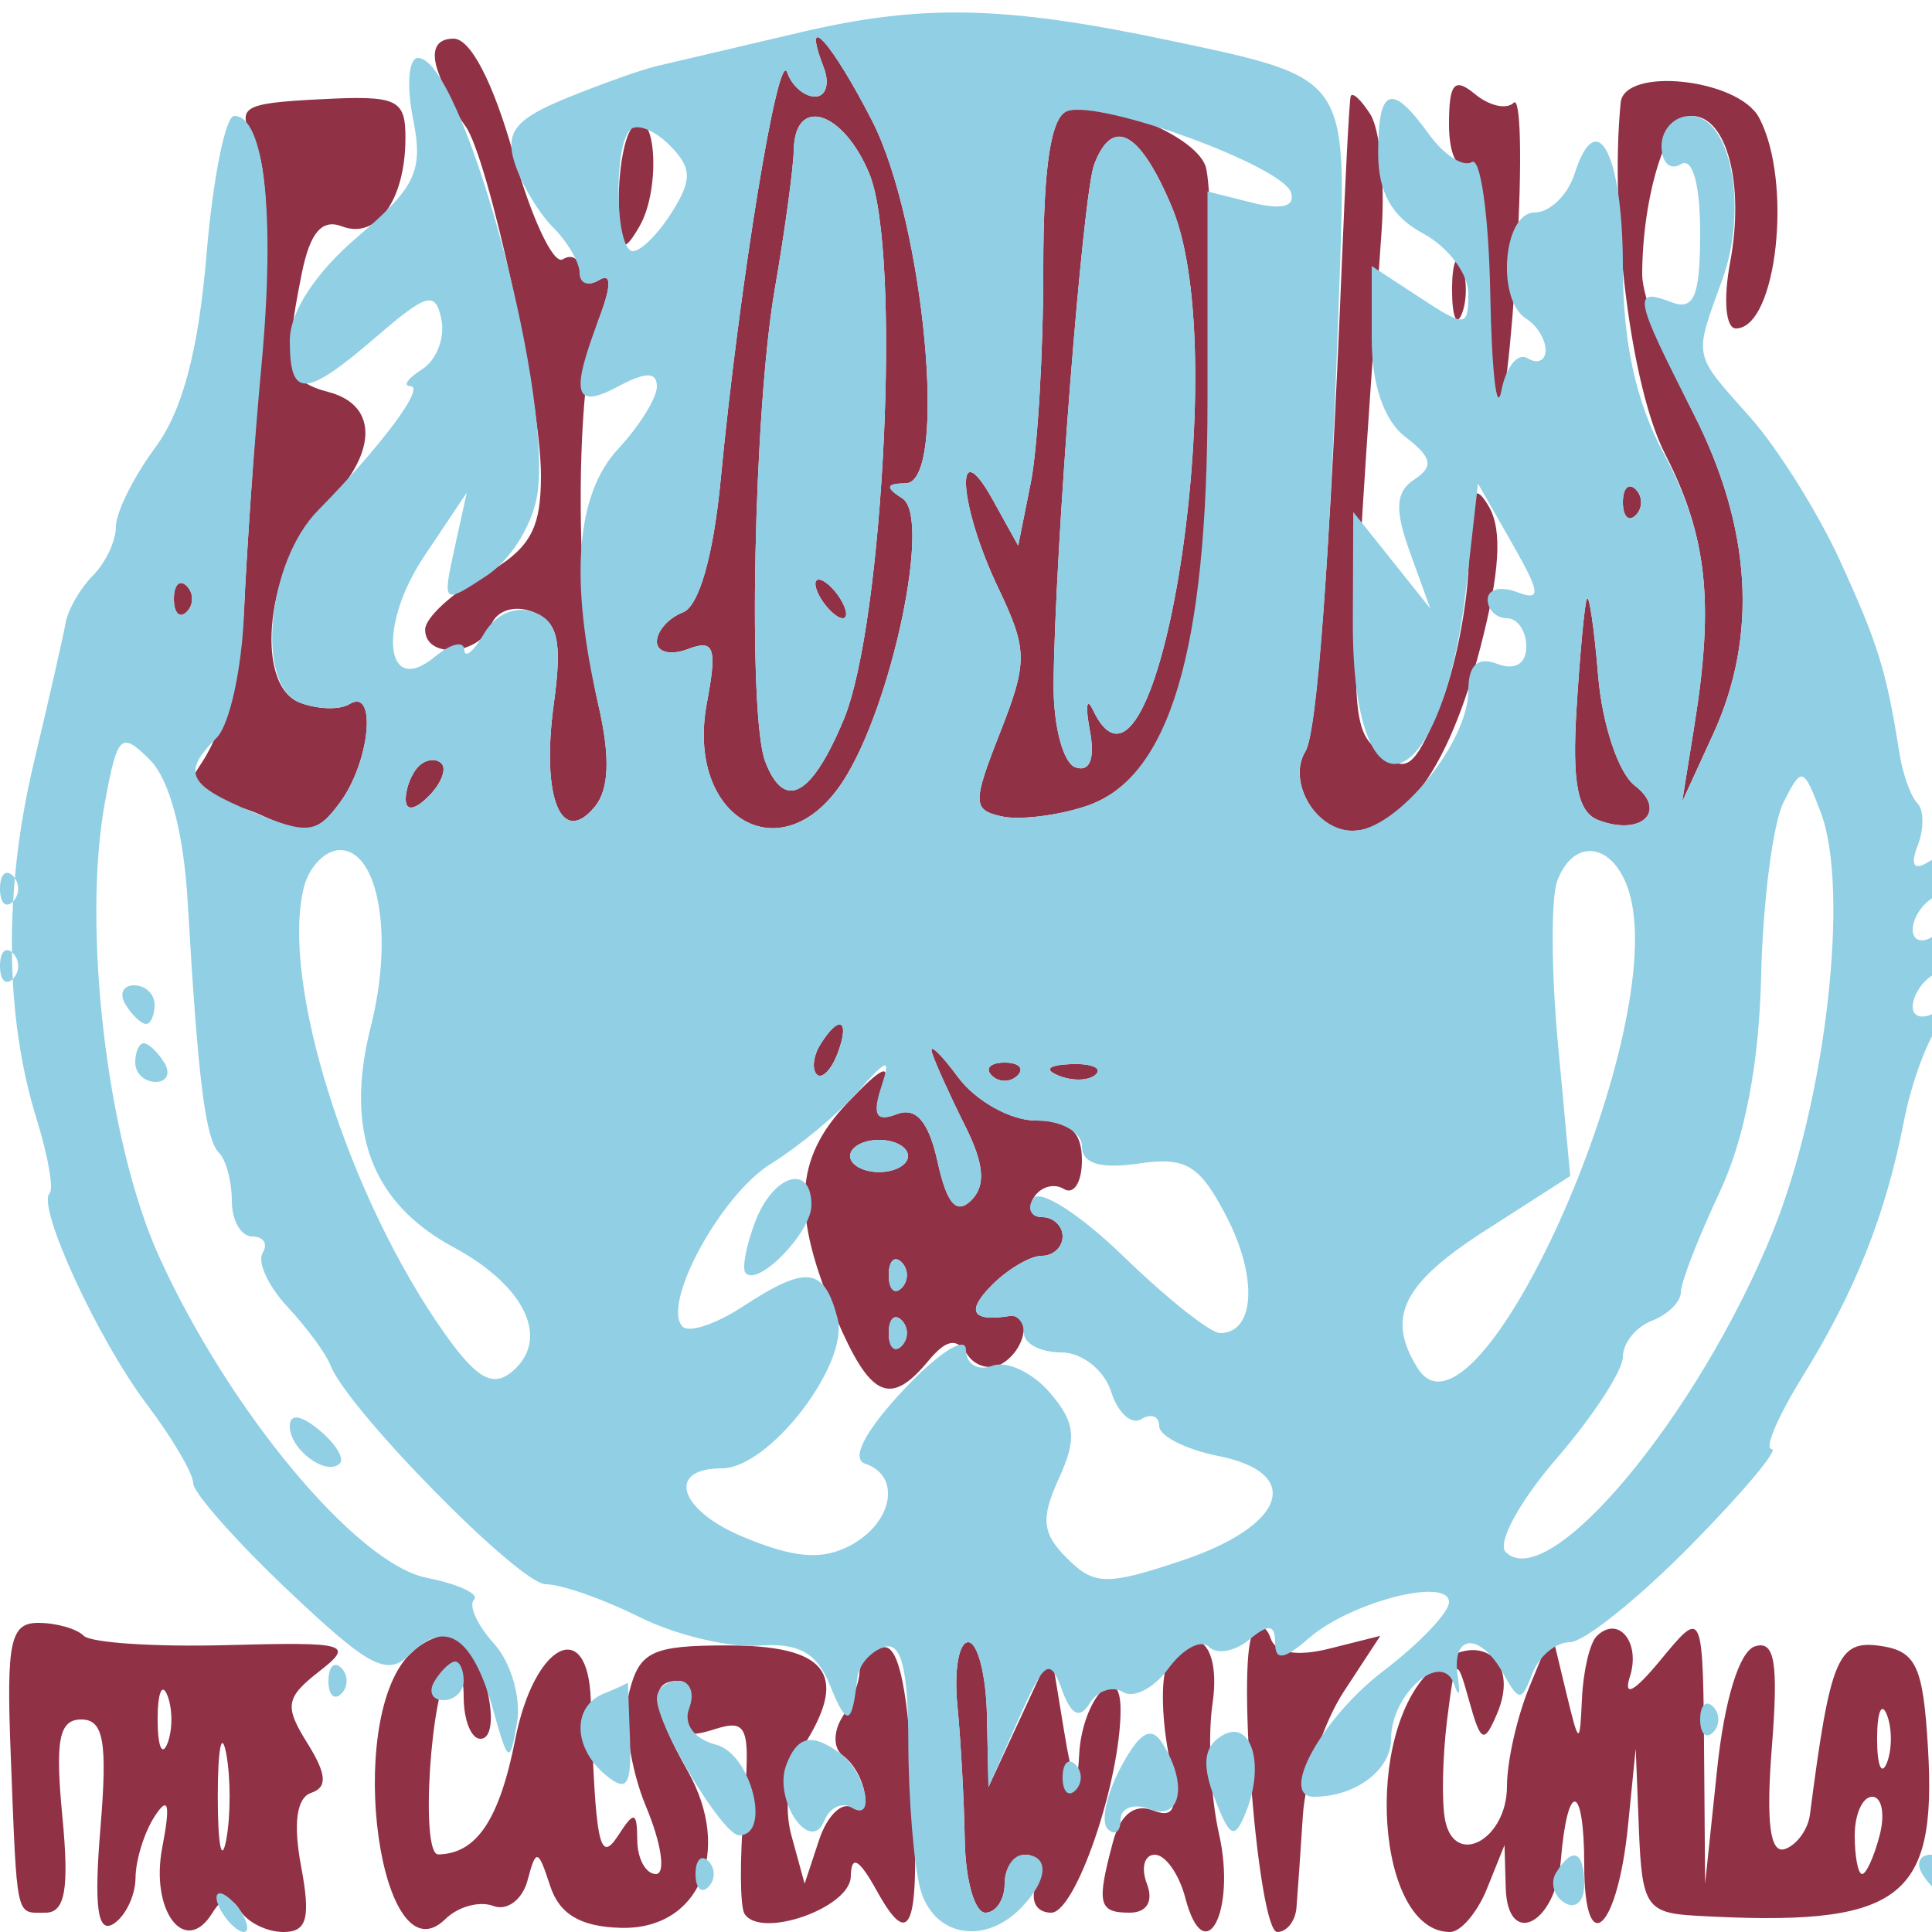 <svg xmlns="http://www.w3.org/2000/svg" width="100" height="100" viewBox="0 0 100 100" version="1.1"><path d="M 22.687 3.750 C 23.030 4.713, 23.656 5.954, 24.077 6.509 C 25.261 8.065, 28 20.705, 28 24.609 C 28 27.433, 27.433 28.416, 25.006 29.797 C 23.360 30.733, 22.010 31.988, 22.006 32.583 C 21.997 34.123, 24.813 33.930, 25.419 32.350 C 25.710 31.593, 26.627 31.303, 27.577 31.668 C 28.883 32.169, 29.112 33.168, 28.666 36.424 C 28.004 41.247, 29.040 43.861, 30.782 41.763 C 31.535 40.856, 31.594 39.168, 30.967 36.466 C 29.740 31.171, 29.757 19.771, 30.997 16.508 C 31.660 14.765, 31.660 14.092, 30.997 14.502 C 30.449 14.841, 30 14.615, 30 14 C 30 13.385, 29.607 13.125, 29.126 13.422 C 28.646 13.719, 27.498 11.270, 26.575 7.981 C 25.535 4.277, 24.357 2, 23.480 2 C 22.559 2, 22.281 2.613, 22.687 3.750 M 42.638 3.500 C 42.955 4.325, 42.753 5, 42.190 5 C 41.627 5, 40.977 4.437, 40.746 3.750 C 40.286 2.385, 38.267 14.748, 37.301 24.840 C 36.925 28.766, 36.181 31.377, 35.347 31.697 C 34.606 31.981, 34 32.664, 34 33.214 C 34 33.764, 34.726 33.935, 35.614 33.595 C 36.972 33.073, 37.126 33.515, 36.587 36.389 C 35.468 42.352, 40.477 45.254, 43.617 40.462 C 46.150 36.596, 48.224 26.762, 46.710 25.800 C 45.810 25.228, 45.854 25.027, 46.882 25.015 C 49.093 24.991, 47.841 11.524, 45.138 6.250 C 43.039 2.155, 41.452 0.410, 42.638 3.500 M 75 6.437 C 75 7.970, 75.428 8.853, 76 8.500 C 76.631 8.110, 77 10.545, 77 15.108 C 77 24.689, 77.903 23.425, 78.519 12.981 C 78.789 8.403, 78.712 4.955, 78.347 5.320 C 77.982 5.684, 77.080 5.481, 76.342 4.869 C 75.276 3.984, 75 4.307, 75 6.437 M 83.885 5.317 C 83.311 11.225, 84.424 20.052, 86.177 23.483 C 88.357 27.751, 88.727 31.143, 87.709 37.500 L 87.068 41.500 88.672 38 C 91.012 32.894, 90.661 27.284, 87.630 21.355 C 86.184 18.525, 85 15.319, 85 14.230 C 85 10.162, 86.293 6, 87.558 6 C 89.382 6, 90.310 9.535, 89.550 13.587 C 89.191 15.501, 89.321 17, 89.848 17 C 91.971 17, 92.808 9.379, 91.047 6.088 C 89.967 4.070, 84.068 3.435, 83.885 5.317 M 13.180 7.337 C 13.848 8.585, 13.983 12.458, 13.548 17.904 C 13.171 22.632, 12.760 28.750, 12.634 31.500 C 12.499 34.447, 11.604 37.716, 10.453 39.461 C 9.379 41.090, 9.029 42.097, 9.675 41.699 C 10.321 41.300, 12.058 41.525, 13.535 42.198 C 15.864 43.259, 16.403 43.169, 17.610 41.519 C 19.154 39.407, 19.518 35.562, 18.090 36.444 C 17.590 36.753, 16.436 36.721, 15.525 36.371 C 13.075 35.431, 13.822 29.069, 16.707 26.298 C 19.532 23.584, 19.659 20.985, 17 20.290 C 14.849 19.727, 14.665 18.923, 15.610 14.199 C 16.043 12.033, 16.653 11.313, 17.711 11.719 C 19.493 12.403, 20.964 10.374, 20.985 7.204 C 20.999 5.118, 20.595 4.929, 16.563 5.138 C 12.485 5.349, 12.212 5.527, 13.180 7.337 M 55.250 5.736 C 54.394 6.031, 54 8.621, 54 13.958 C 54 18.244, 53.708 23.211, 53.351 24.997 L 52.701 28.244 51.386 25.872 C 49.377 22.248, 49.616 26.127, 51.667 30.428 C 53.194 33.630, 53.202 34.257, 51.768 37.908 C 50.329 41.571, 50.336 41.922, 51.852 42.257 C 52.758 42.457, 54.701 42.225, 56.169 41.741 C 60.497 40.314, 62.369 34.418, 62.675 21.249 C 62.819 15.061, 62.690 9.355, 62.388 8.569 C 61.761 6.936, 57.118 5.093, 55.250 5.736 M 69.907 5 C 69.840 5.275, 69.635 9.162, 69.453 13.638 C 68.833 28.848, 68.157 37.937, 67.574 38.880 C 66.614 40.434, 68.094 43, 69.952 43 C 72.671 43, 75.011 39.685, 76.608 33.571 C 77.631 29.651, 77.770 27.433, 77.067 26.227 C 76.278 24.872, 76.054 25.423, 76.030 28.782 C 76.014 31.137, 75.325 34.680, 74.500 36.654 C 73.191 39.787, 72.795 40.075, 71.395 38.913 C 69.755 37.551, 69.758 36.822, 71.513 11.926 C 71.690 9.410, 71.429 6.710, 70.933 5.926 C 70.437 5.142, 69.975 4.725, 69.907 5 M 32.750 6.572 C 32.337 6.991, 32.014 8.721, 32.030 10.417 C 32.056 13.027, 32.220 13.227, 33.096 11.721 C 34.239 9.757, 33.944 5.359, 32.750 6.572 M 41.086 7.750 C 41.066 8.713, 40.621 11.975, 40.097 15 C 39.013 21.267, 38.697 37.046, 39.607 39.418 C 40.595 41.992, 41.999 41.246, 43.663 37.264 C 45.764 32.236, 46.668 13.027, 44.994 8.985 C 43.647 5.733, 41.147 4.943, 41.086 7.750 M 56.639 8.499 C 56.041 10.055, 54.595 28.560, 54.534 35.414 C 54.516 37.566, 55.027 39.504, 55.671 39.721 C 56.415 39.971, 56.685 39.272, 56.410 37.807 C 56.172 36.538, 56.245 36.063, 56.572 36.750 C 59.921 43.793, 63.905 18.494, 60.667 10.744 C 59.017 6.797, 57.596 6.005, 56.639 8.499 M 75.158 15 C 75.158 16.375, 75.385 16.938, 75.662 16.250 C 75.940 15.563, 75.940 14.438, 75.662 13.750 C 75.385 13.063, 75.158 13.625, 75.158 15 M 84 26 C 84 26.733, 84.300 27.033, 84.667 26.667 C 85.033 26.300, 85.033 25.700, 84.667 25.333 C 84.300 24.967, 84 25.267, 84 26 M 9 31 C 9 31.733, 9.300 32.033, 9.667 31.667 C 10.033 31.300, 10.033 30.700, 9.667 30.333 C 9.300 29.967, 9 30.267, 9 31 M 42.500 31 C 42.840 31.550, 43.343 32, 43.618 32 C 43.893 32, 43.840 31.550, 43.500 31 C 43.160 30.450, 42.657 30, 42.382 30 C 42.107 30, 42.160 30.450, 42.500 31 M 82.135 31 C 82.017 31.275, 81.777 33.839, 81.601 36.697 C 81.365 40.534, 81.660 42.039, 82.731 42.450 C 84.951 43.302, 86.338 41.975, 84.607 40.654 C 83.775 40.019, 82.926 37.475, 82.722 35 C 82.517 32.525, 82.253 30.725, 82.135 31 M 21.667 39.667 C 21.300 40.033, 21 40.798, 21 41.367 C 21 41.993, 21.466 41.934, 22.183 41.217 C 22.834 40.566, 23.134 39.801, 22.850 39.517 C 22.566 39.233, 22.033 39.300, 21.667 39.667 M 42.459 54.067 C 42.096 54.653, 42.014 55.348, 42.276 55.610 C 42.538 55.872, 43.019 55.392, 43.345 54.543 C 44.021 52.781, 43.445 52.471, 42.459 54.067 M 48.244 54.500 C 48.420 55.050, 49.190 56.750, 49.955 58.277 C 50.944 60.252, 51.036 61.364, 50.274 62.126 C 49.512 62.888, 49.009 62.319, 48.534 60.156 C 48.074 58.058, 47.418 57.286, 46.422 57.668 C 45.360 58.076, 45.156 57.729, 45.651 56.361 C 46.153 54.973, 45.702 55.154, 43.872 57.076 C 41.101 59.985, 40.957 62.779, 43.295 68.250 C 45.044 72.341, 46.075 72.820, 48.039 70.453 C 48.977 69.323, 49.519 69.222, 50.050 70.081 C 50.449 70.727, 51.277 70.947, 51.888 70.569 C 53.135 69.798, 53.410 67.935, 52.250 68.118 C 50.295 68.427, 49.987 67.870, 51.357 66.500 C 52.182 65.675, 53.339 65, 53.929 65 C 54.518 65, 55 64.550, 55 64 C 55 63.450, 54.523 63, 53.941 63 C 53.359 63, 53.165 62.543, 53.510 61.984 C 53.856 61.425, 54.557 61.226, 55.069 61.543 C 55.581 61.859, 56 61.191, 56 60.059 C 56 58.558, 55.356 58, 53.622 58 C 52.314 58, 50.497 56.987, 49.584 55.750 C 48.670 54.513, 48.067 53.950, 48.244 54.500 M 51.333 55.667 C 51.700 56.033, 52.300 56.033, 52.667 55.667 C 53.033 55.300, 52.733 55, 52 55 C 51.267 55, 50.967 55.300, 51.333 55.667 M 54.813 55.683 C 55.534 55.972, 56.397 55.936, 56.729 55.604 C 57.061 55.272, 56.471 55.036, 55.417 55.079 C 54.252 55.127, 54.015 55.364, 54.813 55.683 M 44 59.833 C 44 60.292, 44.675 60.667, 45.500 60.667 C 46.325 60.667, 47 60.292, 47 59.833 C 47 59.375, 46.325 59, 45.500 59 C 44.675 59, 44 59.375, 44 59.833 M 46 66 C 46 66.733, 46.300 67.033, 46.667 66.667 C 47.033 66.300, 47.033 65.700, 46.667 65.333 C 46.300 64.967, 46 65.267, 46 66 M 46 69 C 46 69.733, 46.300 70.033, 46.667 69.667 C 47.033 69.300, 47.033 68.700, 46.667 68.333 C 46.300 67.967, 46 68.267, 46 69 M 0.552 90.750 C 0.894 99.480, 0.789 99, 2.353 99 C 3.374 99, 3.589 97.773, 3.226 94 C 2.848 90.064, 3.056 89, 4.205 89 C 5.367 89, 5.569 90.149, 5.197 94.643 C 4.860 98.696, 5.049 100.088, 5.864 99.584 C 6.489 99.198, 7.007 98.121, 7.015 97.191 C 7.024 96.261, 7.473 94.825, 8.014 94 C 8.719 92.924, 8.828 93.385, 8.398 95.629 C 7.767 98.919, 9.581 101.296, 10.987 99.021 C 11.530 98.143, 11.947 98.106, 12.434 98.893 C 12.810 99.502, 13.817 100, 14.670 100 C 15.895 100, 16.088 99.280, 15.583 96.593 C 15.168 94.378, 15.352 93.049, 16.108 92.797 C 16.961 92.513, 16.908 91.825, 15.911 90.229 C 14.710 88.307, 14.783 87.868, 16.525 86.509 C 18.354 85.083, 18 84.983, 11.750 85.151 C 8.038 85.252, 4.700 85.033, 4.333 84.667 C 3.967 84.300, 2.907 84, 1.978 84 C 0.533 84, 0.327 84.977, 0.552 90.750 M 21.136 85.699 C 17.820 89.249, 19.704 102.630, 23.055 99.328 C 23.709 98.684, 24.825 98.379, 25.534 98.652 C 26.244 98.924, 27.042 98.326, 27.307 97.323 C 27.744 95.668, 27.851 95.694, 28.471 97.600 C 28.952 99.078, 30.035 99.725, 32.127 99.785 C 36.199 99.900, 37.940 95.828, 35.596 91.669 C 33.720 88.342, 33.580 87, 35.107 87 C 35.716 87, 35.944 87.704, 35.613 88.565 C 35.156 89.756, 35.476 89.984, 36.949 89.516 C 38.711 88.957, 38.850 89.328, 38.499 93.638 C 38.287 96.243, 38.302 98.679, 38.533 99.053 C 39.353 100.381, 44 98.760, 44.035 97.133 C 44.060 95.979, 44.459 96.199, 45.393 97.885 C 47.212 101.167, 47.653 99.662, 47.206 91.696 C 46.949 87.106, 46.446 85.018, 45.662 85.279 C 45.023 85.492, 44.493 86.079, 44.485 86.583 C 44.476 87.088, 44.081 88.113, 43.607 88.862 C 43.120 89.630, 43.127 90.502, 43.622 90.862 C 44.831 91.740, 45.280 94.291, 44.097 93.560 C 43.573 93.236, 42.807 93.990, 42.396 95.235 L 41.647 97.500 40.962 95 C 40.540 93.460, 40.829 91.605, 41.715 90.169 C 43.909 86.611, 42.736 85.167, 37.651 85.167 C 33.756 85.167, 33.097 85.479, 32.571 87.575 C 32.238 88.899, 32.626 91.562, 33.432 93.492 C 34.238 95.421, 34.471 97, 33.949 97 C 33.427 97, 32.993 96.213, 32.985 95.250 C 32.972 93.754, 32.828 93.718, 32 95 C 31.022 96.513, 30.816 95.494, 30.579 88 C 30.441 83.618, 27.653 85.047, 26.676 90 C 25.851 94.184, 24.675 95.947, 22.685 95.985 C 21.732 96.003, 22.292 87.375, 23.310 86.357 C 23.689 85.977, 24 86.642, 24 87.833 C 24 89.025, 24.388 90, 24.861 90 C 26.108 90, 25.008 85.217, 23.641 84.692 C 23.008 84.449, 21.880 84.903, 21.136 85.699 M 64.841 84.549 C 63.994 86.082, 65.140 100, 66.113 100 C 66.601 100, 67.047 99.438, 67.104 98.750 C 67.162 98.063, 67.311 95.913, 67.436 93.972 C 67.560 92.032, 68.514 89.146, 69.554 87.558 L 71.445 84.671 68.805 85.334 C 67.120 85.757, 66.021 85.563, 65.766 84.798 C 65.543 84.128, 65.134 84.018, 64.841 84.549 M 82.639 84.694 C 82.288 85.046, 81.947 86.496, 81.882 87.917 C 81.769 90.386, 81.732 90.368, 81.041 87.500 L 80.319 84.500 79.160 87.315 C 78.522 88.863, 78 91.178, 78 92.458 C 78 95.221, 75.282 96.694, 74.796 94.195 C 74.615 93.263, 74.663 90.925, 74.904 89 C 75.311 85.747, 75.391 85.676, 76.033 88 C 76.645 90.210, 76.814 90.289, 77.495 88.683 C 78.709 85.819, 76.452 84.281, 74.126 86.386 C 70.527 89.643, 71.234 100, 75.055 100 C 75.610 100, 76.471 98.987, 76.969 97.750 L 77.873 95.500 77.937 97.719 C 78.026 100.848, 80.513 99.616, 80.787 96.306 C 81.134 92.113, 82 92.275, 82 96.533 C 82 101.499, 83.721 99.954, 84.265 94.500 L 84.664 90.500 84.832 94.750 C 84.986 98.637, 85.235 99.013, 87.750 99.156 C 98.333 99.757, 100.255 98.376, 99.793 90.500 C 99.542 86.224, 99.182 85.455, 97.307 85.188 C 95.123 84.877, 94.731 85.820, 93.683 93.917 C 93.583 94.697, 92.997 95.502, 92.383 95.706 C 91.613 95.962, 91.404 94.317, 91.711 90.430 C 92.057 86.039, 91.861 84.879, 90.828 85.218 C 90.026 85.482, 89.253 88.002, 88.878 91.578 L 88.256 97.500 88.210 91.500 C 88.146 83.126, 88.186 83.222, 85.885 86 C 84.580 87.576, 84.017 87.865, 84.363 86.782 C 84.934 84.999, 83.758 83.575, 82.639 84.694 M 49.552 88.250 C 49.728 90.037, 49.901 93.188, 49.936 95.250 C 49.971 97.313, 50.450 99, 51 99 C 51.550 99, 52 98.325, 52 97.500 C 52 96.675, 52.498 96, 53.107 96 C 53.716 96, 53.955 96.675, 53.638 97.500 C 53.302 98.377, 53.624 99, 54.413 99 C 55.675 99, 58 92.194, 58 88.498 C 58 85.785, 56.010 87.932, 55.858 90.809 C 55.754 92.777, 55.540 92.426, 55.060 89.500 L 54.403 85.500 52.783 89 L 51.163 92.500 51.082 88.750 C 51.037 86.688, 50.602 85, 50.116 85 C 49.630 85, 49.376 86.463, 49.552 88.250 M 60.460 86.065 C 60.098 86.651, 60.103 88.736, 60.471 90.699 C 61.016 93.600, 60.865 94.162, 59.669 93.703 C 58.724 93.341, 57.988 93.920, 57.612 95.319 C 56.747 98.545, 56.853 99, 58.469 99 C 59.363 99, 59.712 98.414, 59.362 97.500 C 59.045 96.675, 59.232 96, 59.776 96 C 60.321 96, 61.029 97.005, 61.351 98.233 C 62.351 102.056, 64.001 98.937, 63.097 94.931 C 62.655 92.970, 62.503 89.933, 62.760 88.182 C 63.215 85.084, 61.845 83.824, 60.460 86.065 M 8.158 89 C 8.158 90.375, 8.385 90.938, 8.662 90.250 C 8.940 89.563, 8.940 88.438, 8.662 87.750 C 8.385 87.063, 8.158 87.625, 8.158 89 M 97.158 90 C 97.158 91.375, 97.385 91.938, 97.662 91.250 C 97.940 90.563, 97.940 89.438, 97.662 88.750 C 97.385 88.063, 97.158 88.625, 97.158 90 M 11.272 93 C 11.272 95.475, 11.467 96.487, 11.706 95.250 C 11.944 94.013, 11.944 91.987, 11.706 90.750 C 11.467 89.513, 11.272 90.525, 11.272 93 M 96 95 C 96 96.100, 96.173 97, 96.383 97 C 96.594 97, 97.002 96.100, 97.290 95 C 97.577 93.900, 97.405 93, 96.906 93 C 96.408 93, 96 93.900, 96 95" stroke="none" fill="#903145" fill-rule="evenodd"/><path d="M 41.500 1.658 C 38.200 2.429, 34.825 3.221, 34 3.418 C 33.175 3.615, 31.038 4.375, 29.252 5.107 C 26.685 6.158, 26.136 6.853, 26.634 8.422 C 26.980 9.514, 27.879 11.022, 28.632 11.775 C 29.384 12.527, 30 13.587, 30 14.130 C 30 14.674, 30.449 14.841, 30.997 14.502 C 31.660 14.092, 31.660 14.765, 30.997 16.508 C 29.506 20.429, 29.732 21.214, 32 20 C 33.425 19.238, 34 19.240, 34 20.007 C 34 20.599, 33.100 22.050, 32 23.230 C 29.808 25.583, 29.465 29.985, 30.967 36.466 C 31.594 39.168, 31.535 40.856, 30.782 41.763 C 29.040 43.861, 28.004 41.247, 28.666 36.424 C 29.104 33.223, 28.876 32.166, 27.642 31.693 C 26.698 31.331, 25.649 31.777, 25.057 32.792 C 24.509 33.731, 24.047 34.107, 24.030 33.628 C 24.014 33.148, 23.330 33.311, 22.512 33.990 C 19.919 36.142, 19.535 32.401, 21.976 28.759 L 24.160 25.500 23.520 28.412 C 22.894 31.262, 22.930 31.291, 25.190 29.798 C 26.493 28.938, 27.647 27.025, 27.838 25.409 C 28.507 19.750, 23.873 3, 21.639 3 C 21.150 3, 21.032 4.411, 21.377 6.136 C 21.921 8.853, 21.537 9.671, 18.502 12.263 C 16.324 14.124, 15 16.151, 15 17.627 C 15 20.648, 15.790 20.610, 19.500 17.412 C 22.106 15.165, 22.546 15.051, 22.848 16.543 C 23.040 17.488, 22.590 18.645, 21.848 19.115 C 21.107 19.585, 20.833 19.976, 21.240 19.985 C 22.035 20.001, 19.773 23.046, 16.457 26.421 C 13.813 29.113, 13.216 35.485, 15.525 36.371 C 16.436 36.721, 17.590 36.753, 18.090 36.444 C 19.506 35.569, 19.160 39.399, 17.634 41.486 C 16.418 43.149, 15.924 43.211, 13.134 42.056 C 9.700 40.633, 9.391 40.009, 11.215 38.185 C 11.883 37.517, 12.520 34.614, 12.630 31.735 C 12.740 28.856, 13.150 23.045, 13.542 18.823 C 14.255 11.127, 13.689 6, 12.126 6 C 11.666 6, 11.019 9.239, 10.687 13.198 C 10.271 18.153, 9.447 21.257, 8.042 23.158 C 6.919 24.676, 6 26.522, 6 27.260 C 6 27.997, 5.465 29.135, 4.810 29.790 C 4.156 30.444, 3.520 31.547, 3.397 32.240 C 3.274 32.933, 2.531 36.200, 1.746 39.500 C 0.186 46.058, 0.240 52.596, 1.899 57.934 C 2.486 59.822, 2.787 61.547, 2.568 61.765 C 1.893 62.440, 5.066 69.327, 7.598 72.683 C 8.919 74.434, 10 76.272, 10 76.768 C 10 77.263, 12.218 79.768, 14.928 82.335 C 19.168 86.349, 20.053 86.804, 21.266 85.591 C 23.079 83.779, 24.479 84.735, 25.526 88.500 C 26.303 91.291, 26.389 91.337, 26.761 89.168 C 26.981 87.885, 26.449 86.048, 25.578 85.086 C 24.708 84.125, 24.237 83.096, 24.533 82.801 C 24.828 82.505, 23.727 81.995, 22.086 81.667 C 18.445 80.939, 11.824 72.983, 8.216 65 C 5.531 59.061, 4.225 47.947, 5.446 41.438 C 6.090 38.005, 6.270 37.842, 7.766 39.337 C 8.782 40.354, 9.511 43.112, 9.719 46.729 C 10.247 55.899, 10.631 58.964, 11.339 59.672 C 11.703 60.036, 12 61.158, 12 62.167 C 12 63.175, 12.477 64, 13.059 64 C 13.641 64, 13.882 64.382, 13.594 64.849 C 13.305 65.315, 13.885 66.573, 14.883 67.644 C 15.881 68.715, 16.878 70.069, 17.099 70.653 C 17.954 72.915, 26.882 82, 28.249 82 C 29.043 82, 31.221 82.762, 33.089 83.694 C 34.957 84.626, 37.737 85.293, 39.268 85.176 C 41.339 85.019, 42.284 85.545, 42.962 87.232 C 43.840 89.416, 44.106 89.341, 44.375 86.833 C 44.444 86.192, 45.063 85.479, 45.750 85.250 C 46.645 84.952, 47.004 86.349, 47.014 90.167 C 47.021 93.100, 47.299 96.513, 47.630 97.750 C 48.284 100.191, 50.882 100.718, 52.800 98.800 C 54.260 97.340, 54.356 96, 53 96 C 52.450 96, 52 96.675, 52 97.500 C 52 98.325, 51.550 99, 51 99 C 50.450 99, 49.971 97.313, 49.936 95.250 C 49.901 93.188, 49.728 90.037, 49.552 88.250 C 49.376 86.463, 49.630 85, 50.116 85 C 50.602 85, 51.037 86.688, 51.082 88.750 L 51.163 92.500 52.709 89 C 54.048 85.969, 54.349 85.759, 54.955 87.434 C 55.442 88.779, 55.881 89.002, 56.397 88.167 C 56.804 87.507, 57.587 87.245, 58.136 87.584 C 58.684 87.923, 59.741 87.368, 60.485 86.352 C 61.228 85.335, 62.169 84.836, 62.576 85.243 C 62.983 85.650, 63.920 85.481, 64.658 84.869 C 65.662 84.036, 66 84.077, 66 85.033 C 66 85.976, 66.457 85.913, 67.750 84.789 C 69.915 82.908, 75 81.604, 75 82.930 C 75 83.463, 73.473 85.063, 71.607 86.486 C 68.430 88.909, 66.172 93, 68.012 93 C 70.153 93, 72 91.618, 72 90.015 C 72 87.651, 74.654 85.365, 75.273 87.197 C 75.515 87.914, 75.595 87.713, 75.450 86.750 C 75.120 84.556, 76.602 84.467, 77.801 86.609 C 78.629 88.089, 78.752 88.089, 79.320 86.609 C 79.659 85.724, 80.531 85, 81.256 85 C 81.982 85, 84.791 82.750, 87.500 80 C 90.209 77.250, 92.099 75, 91.700 75 C 91.301 75, 92.021 73.313, 93.299 71.250 C 96.027 66.847, 97.614 62.845, 98.553 58 C 98.926 56.075, 99.741 53.851, 100.365 53.058 C 101.236 51.951, 101.210 51.791, 100.250 52.367 C 99.563 52.780, 99 52.668, 99 52.118 C 99 51.568, 99.450 50.840, 100 50.500 C 100.550 50.160, 101 49.432, 101 48.882 C 101 48.332, 100.550 48.160, 100 48.500 C 99.450 48.840, 99 48.668, 99 48.118 C 99 47.568, 99.450 46.840, 100 46.500 C 100.550 46.160, 101 45.432, 101 44.882 C 101 44.332, 100.474 44.207, 99.830 44.605 C 99.058 45.082, 98.865 44.795, 99.261 43.762 C 99.592 42.900, 99.584 41.917, 99.244 41.577 C 98.904 41.237, 98.485 40.068, 98.313 38.980 C 97.639 34.716, 97.214 33.342, 95.227 29 C 94.094 26.525, 92.004 23.193, 90.584 21.594 C 87.592 18.230, 87.662 18.577, 89.146 14.472 C 90.503 10.720, 89.575 6, 87.481 6 C 86.666 6, 86 6.702, 86 7.559 C 86 8.416, 86.450 8.840, 87 8.500 C 87.606 8.126, 88 9.525, 88 12.048 C 88 15.340, 87.685 16.093, 86.500 15.638 C 84.475 14.861, 84.579 15.386, 87.630 21.355 C 90.661 27.284, 91.012 32.894, 88.672 38 L 87.068 41.500 87.709 37.500 C 88.739 31.071, 88.347 27.640, 86.104 23.456 C 84.670 20.779, 84 17.713, 84 13.824 C 84 7.989, 82.651 5.373, 81.505 8.985 C 81.153 10.093, 80.221 11, 79.433 11 C 77.794 11, 77.438 15.534, 79 16.500 C 79.550 16.840, 80 17.568, 80 18.118 C 80 18.668, 79.582 18.860, 79.071 18.544 C 78.561 18.229, 77.947 18.990, 77.708 20.235 C 77.468 21.481, 77.211 19.211, 77.136 15.191 C 77.061 11.171, 76.632 8.109, 76.182 8.387 C 75.732 8.665, 74.733 8.017, 73.961 6.946 C 72.020 4.253, 71.333 4.508, 71.333 7.920 C 71.333 9.956, 72.040 11.219, 73.667 12.089 C 74.950 12.776, 76 14.172, 76 15.192 C 76 16.940, 75.857 16.952, 73.500 15.408 L 71 13.770 71 17.525 C 71 19.923, 71.632 21.764, 72.750 22.621 C 74.121 23.672, 74.221 24.146, 73.211 24.814 C 72.231 25.462, 72.175 26.364, 72.978 28.583 L 74.033 31.500 72.039 29 L 70.044 26.500 70.022 32.128 C 69.979 42.985, 74.636 41.530, 75.906 30.289 L 76.500 25.029 78.269 28.129 C 79.741 30.707, 79.783 31.131, 78.519 30.646 C 77.684 30.325, 77 30.499, 77 31.031 C 77 31.564, 77.450 32, 78 32 C 78.550 32, 79 32.661, 79 33.469 C 79 34.363, 78.414 34.712, 77.500 34.362 C 76.479 33.970, 76 34.416, 76 35.758 C 76 38.459, 72.259 43, 70.034 43 C 68.115 43, 66.594 40.466, 67.568 38.891 C 68.194 37.878, 68.857 28.686, 69.341 14.325 C 69.692 3.902, 69.801 4.052, 60.500 2.087 C 52.031 0.297, 47.737 0.200, 41.500 1.658 M 42.638 3.500 C 42.955 4.325, 42.753 5, 42.190 5 C 41.627 5, 40.977 4.437, 40.746 3.750 C 40.286 2.385, 38.267 14.748, 37.301 24.840 C 36.925 28.766, 36.181 31.377, 35.347 31.697 C 34.606 31.981, 34 32.664, 34 33.214 C 34 33.764, 34.726 33.935, 35.614 33.595 C 36.972 33.073, 37.126 33.515, 36.587 36.389 C 35.468 42.352, 40.477 45.254, 43.617 40.462 C 46.150 36.596, 48.224 26.762, 46.710 25.800 C 45.810 25.228, 45.854 25.027, 46.882 25.015 C 49.093 24.991, 47.841 11.524, 45.138 6.250 C 43.039 2.155, 41.452 0.410, 42.638 3.500 M 55.250 5.748 C 54.393 6.035, 54 8.615, 54 13.958 C 54 18.244, 53.708 23.211, 53.351 24.997 L 52.701 28.244 51.386 25.872 C 49.377 22.248, 49.616 26.127, 51.667 30.428 C 53.194 33.630, 53.202 34.257, 51.768 37.908 C 50.329 41.571, 50.336 41.922, 51.852 42.257 C 52.758 42.457, 54.714 42.220, 56.198 41.731 C 60.525 40.303, 62.500 33.714, 62.500 20.706 L 62.500 9.912 64.848 10.500 C 66.361 10.878, 67.062 10.685, 66.819 9.957 C 66.358 8.575, 56.987 5.166, 55.250 5.748 M 32.619 6.714 C 31.732 7.601, 31.853 13, 32.759 13 C 33.177 13, 34.092 12.083, 34.792 10.961 C 35.838 9.286, 35.813 8.671, 34.652 7.509 C 33.874 6.731, 32.960 6.374, 32.619 6.714 M 41.086 7.750 C 41.066 8.713, 40.621 11.975, 40.097 15 C 39.013 21.267, 38.697 37.046, 39.607 39.418 C 40.595 41.992, 41.999 41.246, 43.663 37.264 C 45.764 32.236, 46.668 13.027, 44.994 8.985 C 43.647 5.733, 41.147 4.943, 41.086 7.750 M 56.639 8.499 C 56.041 10.055, 54.595 28.560, 54.534 35.414 C 54.516 37.566, 55.027 39.504, 55.671 39.721 C 56.415 39.971, 56.685 39.272, 56.410 37.807 C 56.172 36.538, 56.245 36.063, 56.572 36.750 C 59.921 43.793, 63.905 18.494, 60.667 10.744 C 59.017 6.797, 57.596 6.005, 56.639 8.499 M 84 26 C 84 26.733, 84.300 27.033, 84.667 26.667 C 85.033 26.300, 85.033 25.700, 84.667 25.333 C 84.300 24.967, 84 25.267, 84 26 M 9 31 C 9 31.733, 9.300 32.033, 9.667 31.667 C 10.033 31.300, 10.033 30.700, 9.667 30.333 C 9.300 29.967, 9 30.267, 9 31 M 42.500 31 C 42.840 31.550, 43.343 32, 43.618 32 C 43.893 32, 43.840 31.550, 43.500 31 C 43.160 30.450, 42.657 30, 42.382 30 C 42.107 30, 42.160 30.450, 42.500 31 M 82.135 31 C 82.017 31.275, 81.777 33.839, 81.601 36.697 C 81.365 40.534, 81.660 42.039, 82.731 42.450 C 84.951 43.302, 86.338 41.975, 84.607 40.654 C 83.775 40.019, 82.926 37.475, 82.722 35 C 82.517 32.525, 82.253 30.725, 82.135 31 M 21.667 39.667 C 21.300 40.033, 21 40.798, 21 41.367 C 21 41.993, 21.466 41.934, 22.183 41.217 C 22.834 40.566, 23.134 39.801, 22.850 39.517 C 22.566 39.233, 22.033 39.300, 21.667 39.667 M 92.310 41.537 C 91.767 42.617, 91.248 46.647, 91.157 50.494 C 91.048 55.105, 90.311 58.933, 88.996 61.733 C 87.898 64.068, 87 66.385, 87 66.882 C 87 67.379, 86.325 68.045, 85.500 68.362 C 84.675 68.678, 84 69.519, 84 70.230 C 84 70.940, 82.448 73.317, 80.551 75.511 C 78.655 77.705, 77.477 79.874, 77.934 80.332 C 80.159 82.561, 87.909 73.269, 91.762 63.752 C 94.513 56.957, 95.760 46.019, 94.239 42.037 C 93.341 39.685, 93.254 39.662, 92.310 41.537 M 15.741 45.881 C 14.469 50.745, 18.025 62.013, 23.064 69.090 C 24.678 71.357, 25.510 71.821, 26.494 71.005 C 28.504 69.337, 27.211 66.569, 23.486 64.563 C 19.218 62.264, 17.822 58.538, 19.198 53.116 C 20.381 48.459, 19.598 44, 17.598 44 C 16.847 44, 16.012 44.846, 15.741 45.881 M 80.607 45.580 C 80.274 46.450, 80.288 50.245, 80.638 54.015 L 81.275 60.870 76.888 63.685 C 72.587 66.444, 71.730 68.184, 73.376 70.815 C 76.404 75.654, 86.257 53.855, 84.395 46.436 C 83.704 43.686, 81.524 43.193, 80.607 45.580 M -0 46 C -0 46.733, 0.300 47.033, 0.667 46.667 C 1.033 46.300, 1.033 45.700, 0.667 45.333 C 0.300 44.967, -0 45.267, -0 46 M -0 50 C -0 50.733, 0.300 51.033, 0.667 50.667 C 1.033 50.300, 1.033 49.700, 0.667 49.333 C 0.300 48.967, -0 49.267, -0 50 M 6.500 52 C 6.840 52.550, 7.316 53, 7.559 53 C 7.802 53, 8 52.550, 8 52 C 8 51.450, 7.523 51, 6.941 51 C 6.359 51, 6.160 51.450, 6.500 52 M 42.459 54.067 C 42.096 54.653, 42.014 55.348, 42.276 55.610 C 42.538 55.872, 43.019 55.392, 43.345 54.543 C 44.021 52.781, 43.445 52.471, 42.459 54.067 M 7 55 C 7 55.550, 7.477 56, 8.059 56 C 8.641 56, 8.840 55.550, 8.500 55 C 8.160 54.450, 7.684 54, 7.441 54 C 7.198 54, 7 54.450, 7 55 M 48.244 54.500 C 48.420 55.050, 49.190 56.750, 49.955 58.277 C 50.944 60.252, 51.036 61.364, 50.274 62.126 C 49.512 62.888, 49.009 62.319, 48.534 60.156 C 48.074 58.058, 47.418 57.286, 46.422 57.668 C 45.374 58.070, 45.143 57.711, 45.582 56.361 C 46.122 54.699, 45.989 54.721, 44.343 56.564 C 43.329 57.700, 41.332 59.352, 39.903 60.237 C 37.292 61.854, 34.209 67.543, 35.334 68.668 C 35.666 68.999, 37.061 68.535, 38.434 67.635 C 41.751 65.462, 42.654 65.571, 43.350 68.230 C 43.970 70.600, 39.815 76, 37.372 76 C 34.468 76, 35.124 78.154, 38.451 79.544 C 41.115 80.657, 42.557 80.772, 44.023 79.988 C 46.224 78.810, 46.660 76.387, 44.783 75.761 C 44.025 75.508, 44.776 74.065, 46.779 71.928 C 48.545 70.042, 49.993 69.111, 49.995 69.857 C 49.998 70.603, 50.609 70.980, 51.353 70.695 C 52.097 70.409, 53.439 71.032, 54.336 72.079 C 55.668 73.635, 55.753 74.447, 54.805 76.528 C 53.859 78.605, 53.936 79.365, 55.224 80.653 C 56.633 82.062, 57.272 82.076, 61.152 80.783 C 66.537 78.989, 67.509 76.252, 63.075 75.365 C 61.384 75.027, 60 74.330, 60 73.816 C 60 73.302, 59.582 73.140, 59.072 73.456 C 58.562 73.771, 57.856 73.123, 57.505 72.015 C 57.153 70.907, 55.996 70, 54.933 70 C 53.870 70, 53 69.550, 53 69 C 53 68.450, 52.663 68.053, 52.250 68.118 C 50.295 68.427, 49.987 67.870, 51.357 66.500 C 52.182 65.675, 53.339 65, 53.929 65 C 54.518 65, 55 64.550, 55 64 C 55 63.450, 54.523 63, 53.941 63 C 53.359 63, 53.150 62.566, 53.477 62.036 C 53.805 61.507, 55.911 62.857, 58.157 65.036 C 60.403 67.216, 62.651 69, 63.152 69 C 64.951 69, 65.114 66.122, 63.494 62.988 C 62.097 60.288, 61.393 59.862, 58.922 60.225 C 56.945 60.515, 56 60.224, 56 59.327 C 56 58.596, 54.931 58, 53.622 58 C 52.314 58, 50.497 56.987, 49.584 55.750 C 48.670 54.513, 48.067 53.950, 48.244 54.500 M 51.333 55.667 C 51.700 56.033, 52.300 56.033, 52.667 55.667 C 53.033 55.300, 52.733 55, 52 55 C 51.267 55, 50.967 55.300, 51.333 55.667 M 54.813 55.683 C 55.534 55.972, 56.397 55.936, 56.729 55.604 C 57.061 55.272, 56.471 55.036, 55.417 55.079 C 54.252 55.127, 54.015 55.364, 54.813 55.683 M 44 59.833 C 44 60.292, 44.675 60.667, 45.500 60.667 C 46.325 60.667, 47 60.292, 47 59.833 C 47 59.375, 46.325 59, 45.500 59 C 44.675 59, 44 59.375, 44 59.833 M 39.084 63.250 C 38.616 64.487, 38.395 65.677, 38.592 65.893 C 39.251 66.612, 42 63.776, 42 62.378 C 42 60.188, 40.019 60.780, 39.084 63.250 M 46 66 C 46 66.733, 46.300 67.033, 46.667 66.667 C 47.033 66.300, 47.033 65.700, 46.667 65.333 C 46.300 64.967, 46 65.267, 46 66 M 46 69 C 46 69.733, 46.300 70.033, 46.667 69.667 C 47.033 69.300, 47.033 68.700, 46.667 68.333 C 46.300 67.967, 46 68.267, 46 69 M 15 73.819 C 15 75.027, 16.897 76.436, 17.591 75.743 C 17.842 75.491, 17.362 74.716, 16.524 74.020 C 15.574 73.231, 15 73.155, 15 73.819 M 17 87 C 17 87.733, 17.300 88.033, 17.667 87.667 C 18.033 87.300, 18.033 86.700, 17.667 86.333 C 17.300 85.967, 17 86.267, 17 87 M 22.500 87 C 22.160 87.550, 22.359 88, 22.941 88 C 23.523 88, 24 87.550, 24 87 C 24 86.450, 23.802 86, 23.559 86 C 23.316 86, 22.840 86.450, 22.500 87 M 31.250 87.662 C 29.603 88.327, 29.658 90.471, 31.357 91.881 C 32.450 92.789, 32.693 92.425, 32.607 90.006 C 32.548 88.355, 32.500 87.039, 32.500 87.081 C 32.500 87.123, 31.938 87.385, 31.250 87.662 M 34 87.919 C 34 89.325, 37.401 94.987, 38.250 94.994 C 39.949 95.008, 38.884 90.783, 37.069 90.308 C 35.921 90.008, 35.356 89.235, 35.676 88.401 C 35.972 87.631, 35.716 87, 35.107 87 C 34.498 87, 34 87.414, 34 87.919 M 88 89 C 88 89.733, 88.300 90.033, 88.667 89.667 C 89.033 89.300, 89.033 88.700, 88.667 88.333 C 88.300 87.967, 88 88.267, 88 89 M 58.011 91.479 C 57.270 92.864, 56.964 94.298, 57.332 94.665 C 57.699 95.033, 58 94.822, 58 94.198 C 58 93.574, 58.675 93.322, 59.500 93.638 C 61.127 94.263, 61.502 92.339, 60.164 90.231 C 59.579 89.309, 58.990 89.650, 58.011 91.479 M 63.219 89.855 C 62.303 90.428, 62.203 91.348, 62.869 93.078 C 63.660 95.136, 63.903 95.246, 64.484 93.808 C 65.505 91.288, 64.741 88.902, 63.219 89.855 M 40.700 91.341 C 40.005 93.150, 41.943 96.017, 42.662 94.244 C 42.942 93.553, 43.594 93.249, 44.110 93.568 C 45.357 94.339, 44.784 91.709, 43.500 90.765 C 42.028 89.684, 41.276 89.838, 40.700 91.341 M 55 92 C 55 92.733, 55.300 93.033, 55.667 92.667 C 56.033 92.300, 56.033 91.700, 55.667 91.333 C 55.300 90.967, 55 91.267, 55 92 M 36 97 C 36 97.733, 36.300 98.033, 36.667 97.667 C 37.033 97.300, 37.033 96.700, 36.667 96.333 C 36.300 95.967, 36 96.267, 36 97 M 80.543 96.931 C 80.226 97.443, 80.425 98.144, 80.984 98.490 C 81.543 98.835, 82 98.416, 82 97.559 C 82 95.802, 81.400 95.544, 80.543 96.931 M 99.500 97 C 99.840 97.550, 100.316 98, 100.559 98 C 100.802 98, 101 97.550, 101 97 C 101 96.450, 100.523 96, 99.941 96 C 99.359 96, 99.160 96.450, 99.500 97 M 11.500 99 C 11.840 99.550, 12.343 100, 12.618 100 C 12.893 100, 12.840 99.550, 12.500 99 C 12.160 98.450, 11.657 98, 11.382 98 C 11.107 98, 11.160 98.450, 11.500 99" stroke="none" fill="#90cfe4" fill-rule="evenodd"/></svg>